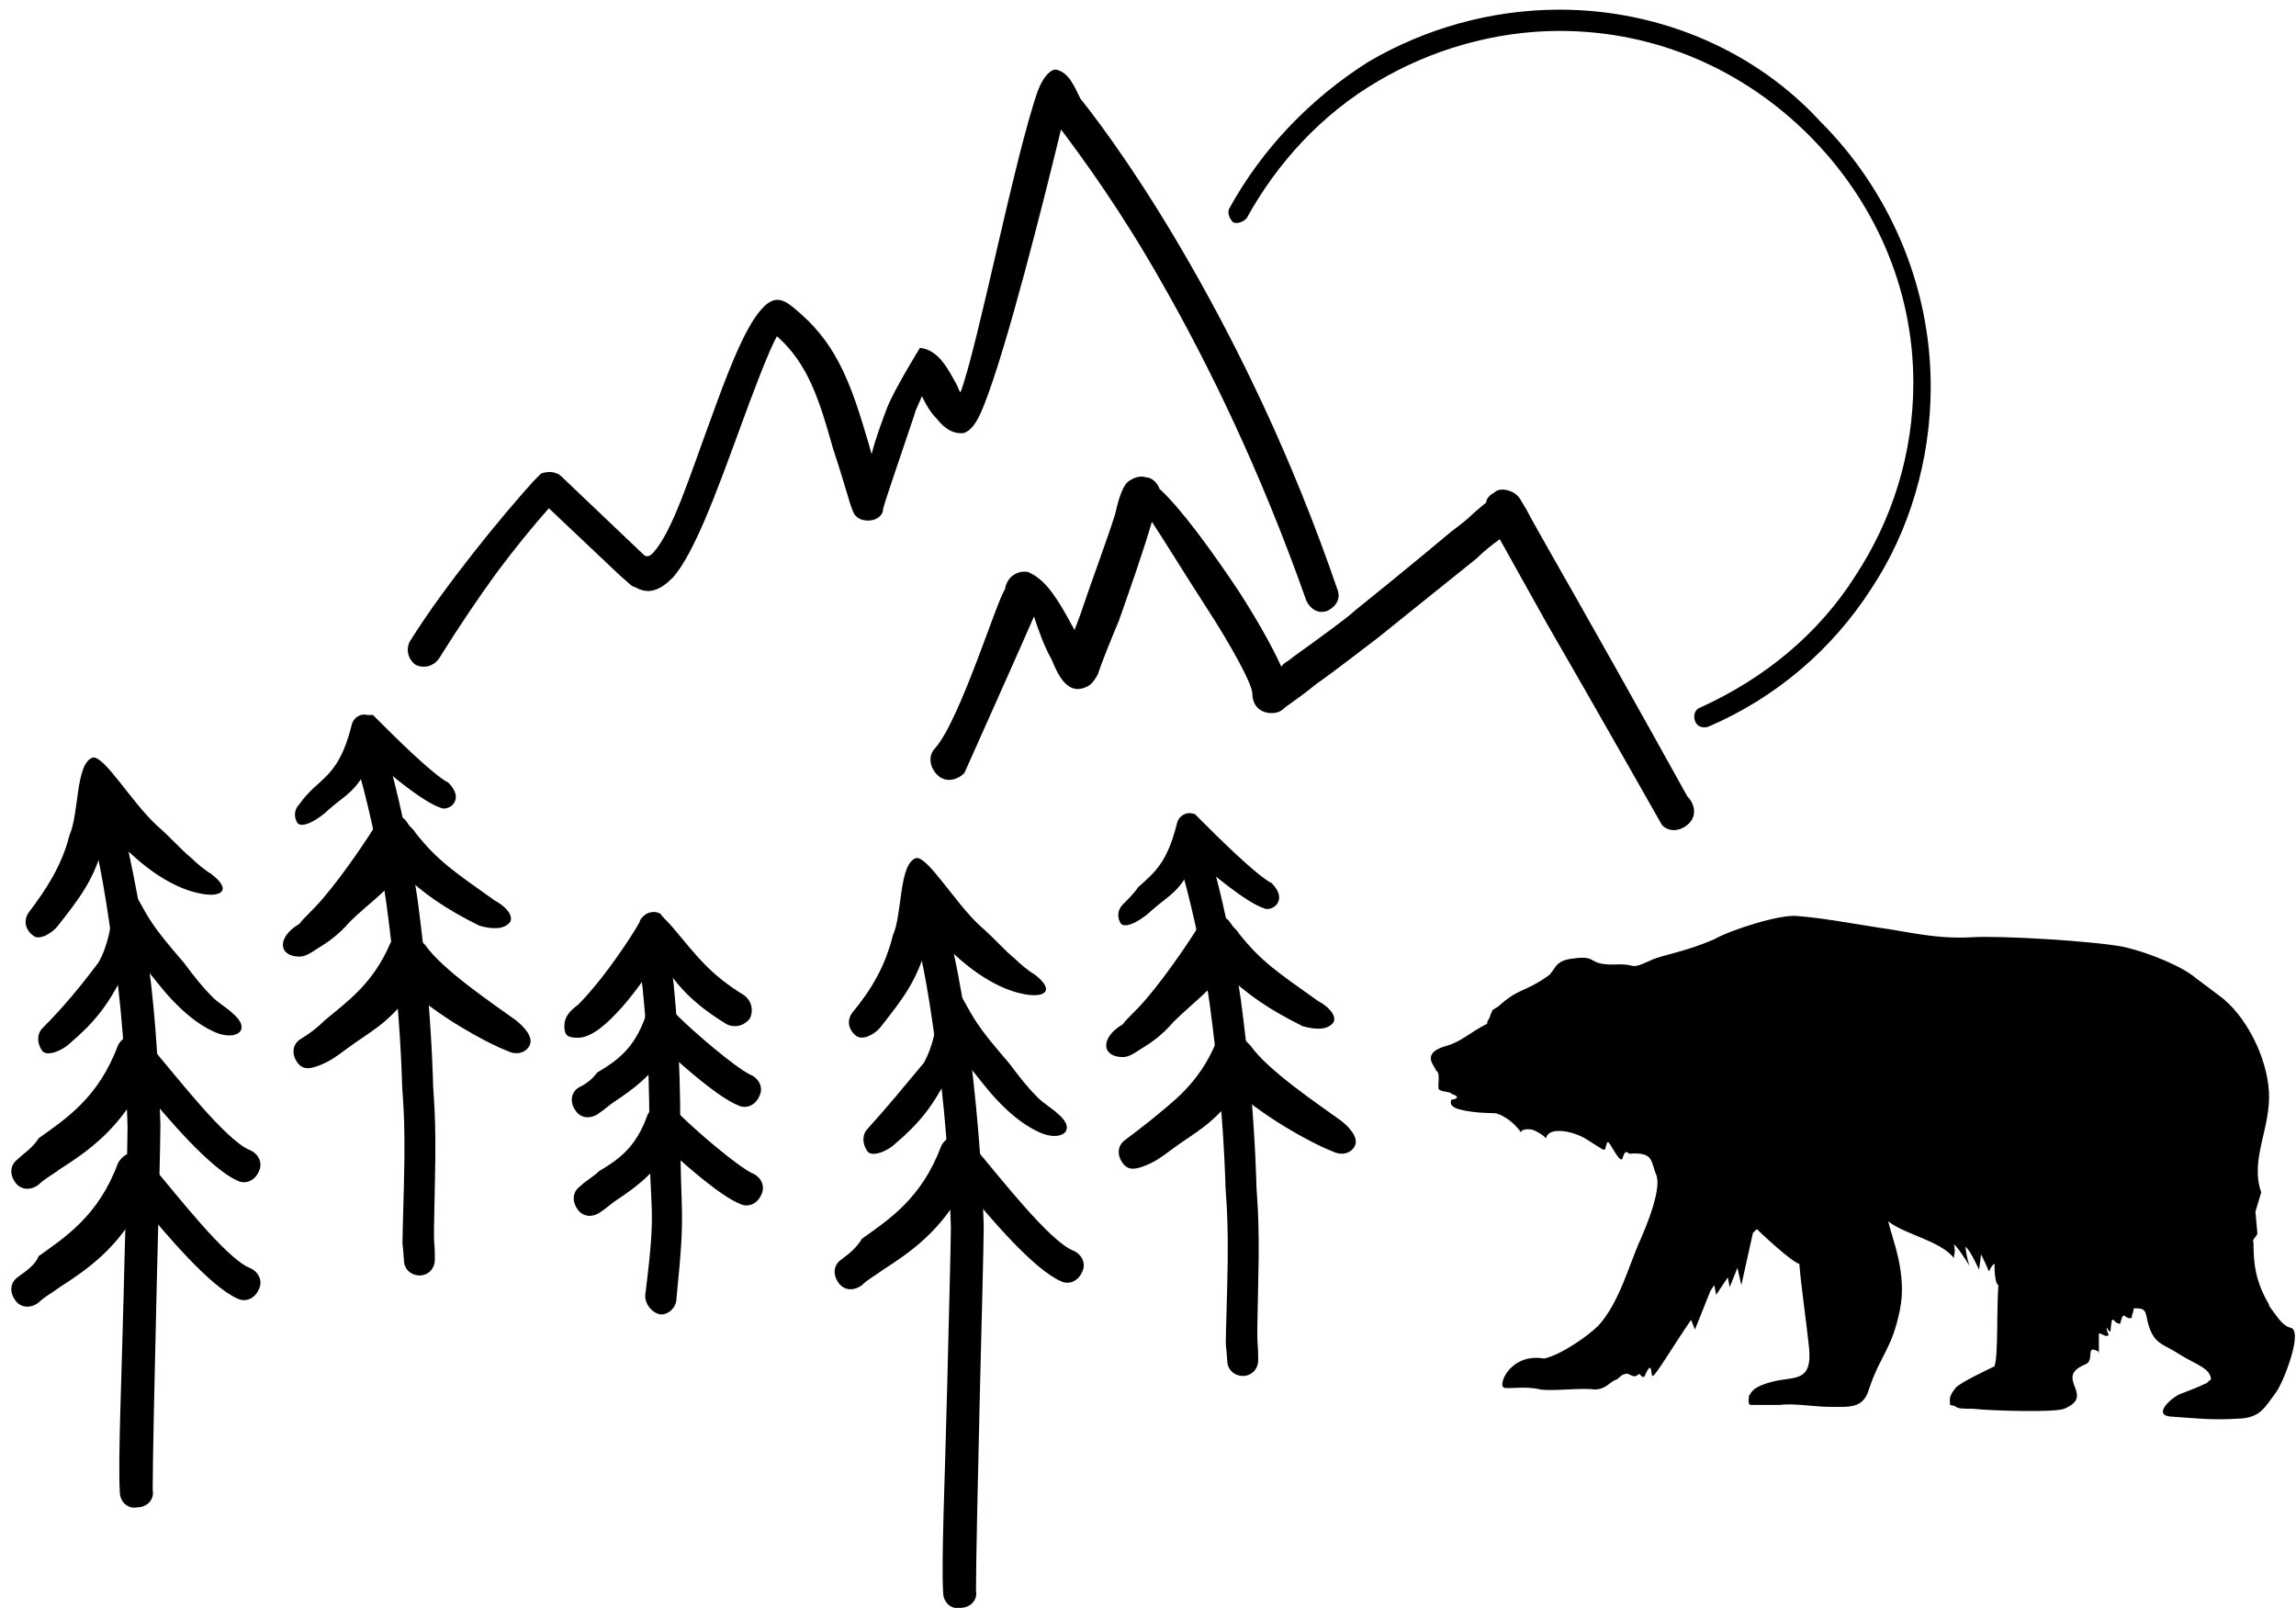 <svg xmlns="http://www.w3.org/2000/svg" xmlns:xlink="http://www.w3.org/1999/xlink" x="0px" y="0px" viewBox="0 0 118.8 83.2" style="enable-background:new 0 0 118.8 83.2; fill:currentColor;" xml:space="preserve">
<g>
<path d="M1.5,47.2c-0.3,0.4-0.2,0.9,0.2,1.2C2,48.7,2.7,48.3,3,47.9c1.1-1.4,1.8-2.3,2.3-4c0.1-0.4,0.2-0.8,0.3-1.2   c0.4,0.5,0.7,1.1,1.2,1.5c1.3,1.2,2.5,1.8,3.4,2c1.2,0.3,1.9-0.1,0.7-1c-0.2-0.1-0.7-0.5-1-0.8c-0.5-0.4-1-1-1.8-1.7   c-1.3-1.2-2.7-3.6-3.3-3.5c-0.9,0.3-0.7,2.9-1.2,4C3.2,44.8,2.4,46,1.5,47.2L1.5,47.2z"></path>
<path d="M44.1,52.4c-0.3,0.4-0.2,0.9,0.2,1.2c0.4,0.3,1.1-0.2,1.3-0.5c1.1-1.4,1.8-2.3,2.3-4c0.1-0.4,0.2-0.8,0.3-1.2   c0.4,0.5,0.7,1.1,1.2,1.5c1.3,1.2,2.5,1.8,3.4,2c1.2,0.3,1.9-0.1,0.7-1c-0.2-0.1-0.7-0.5-1-0.8c-0.5-0.4-1-1-1.8-1.7   c-1.3-1.2-2.7-3.6-3.3-3.5c-0.9,0.3-0.7,2.9-1.2,4C45.8,50,45.1,51.2,44.1,52.4L44.1,52.4z"></path>
<path d="M2.2,53.2c-0.3,0.3-0.3,0.8,0,1.2c0.3,0.3,1.1-0.1,1.4-0.4c1.3-1.1,2-2,2.8-3.6c0.2-0.4,0.3-0.7,0.5-1.1   c0.4,0.5,0.8,1,1.2,1.5c1.1,1.4,2.1,2.2,3,2.6c1.1,0.5,2-0.1,0.9-1c-0.2-0.2-0.7-0.5-1-0.8c-0.5-0.5-0.9-1-1.5-1.8   c-0.6-0.7-1.3-1.5-1.8-2.3c-0.5-0.8-0.8-1.6-1.1-1.5c-0.5,0-0.8,0.4-0.8,0.9h0c0,0.9-0.2,2-0.7,2.9C4.2,51,3.3,52.1,2.2,53.2   L2.2,53.2z"></path>
<path d="M44.9,58.4c-0.3,0.3-0.3,0.8,0,1.2c0.3,0.3,1.1-0.1,1.4-0.4c1.3-1.1,2-2,2.8-3.6c0.2-0.4,0.3-0.7,0.5-1.1   c0.4,0.5,0.8,1,1.2,1.5c1.1,1.4,2.1,2.2,3,2.6c1.1,0.5,2-0.1,0.9-1c-0.2-0.2-0.7-0.5-1-0.8c-0.5-0.5-0.9-1-1.5-1.8   c-0.6-0.7-1.3-1.5-1.8-2.3c-0.5-0.8-0.8-1.6-1.1-1.5c-0.5,0-0.8,0.4-0.8,0.9l0,0c0,0.9-0.2,2-0.7,2.9   C46.8,56.2,45.9,57.3,44.9,58.4L44.9,58.4z"></path>
<path d="M24.8,47.9c0.7,0.2,1.3,0.2,1.6-0.2c0.2-0.4-0.4-0.9-0.8-1.1c-2.1-1.5-2.9-2-4.1-3.5c-0.1-0.2-0.3-0.3-0.4-0.5   c-0.1-0.1-0.1-0.2-0.3-0.3c-0.3-0.2-0.8-0.2-1.1,0c-0.1,0.1-0.2,0.2-0.2,0.3c-0.3,0.5-1.6,2.5-2.8,3.9c-0.6,0.7-1,1-1.2,1.3   c-1.2,0.7-1.1,1.7,0,1.7c0.3,0,0.6-0.2,0.9-0.4c0.5-0.3,1.1-0.7,1.7-1.4c0.9-0.9,2-1.6,2.6-2.6C22,46.3,23,47,24.8,47.9L24.8,47.9z   "></path>
<path d="M67.4,53.1c0.7,0.2,1.3,0.2,1.6-0.2c0.2-0.4-0.4-0.9-0.8-1.1c-2.1-1.5-2.9-2-4.1-3.5c-0.1-0.2-0.3-0.3-0.4-0.5   c-0.1-0.1-0.1-0.2-0.3-0.3c-0.3-0.2-0.8-0.2-1.1,0c-0.1,0.1-0.2,0.2-0.2,0.3c-0.3,0.5-1.6,2.5-2.8,3.9c-0.6,0.7-1,1-1.2,1.3   c-1.2,0.7-1.1,1.7,0,1.7c0.3,0,0.6-0.2,0.9-0.4c0.5-0.3,1.1-0.7,1.7-1.4c0.9-0.9,2-1.7,2.6-2.6C64.6,51.5,65.6,52.2,67.4,53.1   L67.4,53.1z"></path>
<path d="M37.6,53c0.4,0.2,0.9,0.1,1.2-0.3c0.2-0.4,0.1-0.9-0.3-1.2c-1.8-1.1-2.5-2.1-3.6-3.4c-0.5-0.6-0.7-0.7-0.7-0.8   c-0.3-0.2-0.7-0.1-0.9,0.1c-0.1,0.1-0.2,0.2-0.2,0.3c-0.2,0.4-1.3,2.1-2.3,3.3c-0.5,0.6-0.7,0.8-0.9,1c-0.4,0.3-0.7,0.6-0.7,1.1   c0,0.5,0.2,0.6,0.7,0.6c0.7,0,1.5-0.7,2.3-1.6c0.7-0.8,1.4-1.8,1.9-2.6C34.9,50.9,35.8,51.9,37.6,53L37.6,53z"></path>
<path d="M0.9,66.1c-0.4,0.3-0.4,0.8-0.1,1.2c0.3,0.4,0.8,0.4,1.2,0.1c0.3-0.3,0.7-0.5,1.1-0.8c1.4-0.9,3-2,4.2-4.3   c1.3,1.6,3.6,4.3,5,4.9c0.4,0.2,0.9,0,1.1-0.5c0.2-0.4,0-0.9-0.5-1.1c-1.2-0.5-3.7-3.7-4.8-5c-0.2-0.2-0.3-0.4-0.5-0.6   c-0.1-0.1-0.2-0.2-0.4-0.3c-0.4-0.2-0.9,0.1-1.1,0.5l0,0c-1,2.7-2.7,3.8-4.1,4.8C1.8,65.5,1.3,65.8,0.9,66.1L0.9,66.1z"></path>
<path d="M0.9,60c-0.4,0.3-0.4,0.8-0.1,1.2c0.3,0.4,0.8,0.4,1.2,0.1c0.3-0.3,0.7-0.5,1.1-0.8c1.4-0.9,3-2,4.2-4.3   c1.3,1.6,3.6,4.3,5,4.9c0.4,0.2,0.9,0,1.1-0.5c0.2-0.4,0-0.9-0.5-1.1c-1.2-0.5-3.7-3.7-4.8-5c-0.2-0.2-0.3-0.4-0.5-0.6   c-0.1-0.1-0.2-0.2-0.4-0.3c-0.4-0.2-0.9,0.1-1.1,0.5l0,0c-1,2.7-2.7,3.8-4.1,4.8C1.7,59.4,1.2,59.7,0.9,60L0.9,60z"></path>
<path d="M43.5,65.2c-0.4,0.3-0.4,0.8-0.1,1.2c0.3,0.4,0.8,0.4,1.2,0.1c0.3-0.3,0.7-0.5,1.1-0.8c1.4-0.9,3-2,4.2-4.3   c1.3,1.6,3.6,4.3,5,4.9c0.4,0.2,0.9,0,1.1-0.5c0.2-0.4,0-0.9-0.5-1.1c-1.2-0.5-3.7-3.7-4.8-5c-0.2-0.2-0.3-0.4-0.5-0.6   c-0.1-0.1-0.2-0.2-0.4-0.3c-0.4-0.2-0.9,0.1-1.1,0.5l0,0c-1,2.7-2.7,3.8-4.1,4.8C44.3,64.6,43.9,64.9,43.5,65.2L43.5,65.2z"></path>
<path d="M15.5,53.8c-0.4,0.3-0.4,0.8-0.1,1.2c0.3,0.4,0.7,0.3,1.2,0.1c0.5-0.2,0.9-0.5,1.3-0.8c1.2-0.9,2.2-1.3,3.4-3   c1.3,1.2,3.7,2.6,5,3.1c0.4,0.2,0.9,0.1,1.1-0.3c0.2-0.4-0.2-0.9-0.7-1.3c-1.1-0.8-3.8-2.6-4.7-3.9c-0.2-0.2-0.3-0.3-0.4-0.4   c-0.1-0.1-0.2-0.1-0.3-0.2c-0.4-0.2-0.9,0.1-1.1,0.5l0,0c-0.9,2.1-2.2,3-3.4,4C16.4,53.2,16,53.5,15.5,53.8L15.5,53.8z"></path>
<path d="M58.2,59c-0.4,0.3-0.4,0.8-0.1,1.2c0.3,0.4,0.7,0.3,1.2,0.1c0.5-0.2,0.9-0.5,1.3-0.8c1.2-0.9,2.2-1.3,3.4-3   c1.3,1.2,3.7,2.6,5,3.1c0.4,0.2,0.9,0.1,1.1-0.3c0.2-0.4-0.2-0.9-0.7-1.3c-1.1-0.8-3.8-2.6-4.7-3.9c-0.2-0.2-0.3-0.3-0.4-0.4   c-0.1-0.1-0.2-0.1-0.3-0.2c-0.4-0.2-0.9,0.1-1.1,0.5l0,0c-0.9,2.1-2.2,3-3.4,4C59,58.4,58.6,58.7,58.2,59L58.2,59z"></path>
<path d="M15.5,41.6c-0.3,0.3-0.3,0.7-0.1,1c0.3,0.3,1.2-0.3,1.6-0.7c0.9-0.8,1.6-1,2.2-2.7c1,0.9,2.7,2.3,3.6,2.6   c0.4,0.2,1.3-0.4,0.4-1.3c-0.8-0.4-2.9-2.5-3.6-3.2c-0.1-0.1-0.2-0.2-0.3-0.3C19.2,37,19.1,37,19,37c-0.3-0.1-0.7,0.1-0.8,0.5h0   c-0.5,2-1.1,2.5-2,3.3C16,41,15.7,41.3,15.5,41.6L15.5,41.6z"></path>
<path d="M58.1,46.8c-0.3,0.3-0.3,0.7-0.1,1c0.3,0.3,1.2-0.3,1.6-0.7c0.9-0.8,1.6-1,2.2-2.7c1,0.9,2.7,2.3,3.6,2.6   c0.4,0.2,1.3-0.4,0.4-1.3c-0.8-0.4-2.9-2.5-3.6-3.2c-0.1-0.1-0.2-0.2-0.3-0.3c-0.1-0.1-0.1-0.1-0.2-0.1c-0.3-0.1-0.7,0.1-0.8,0.5   l0,0c-0.5,2-1.1,2.5-2,3.3C58.7,46.2,58.4,46.5,58.1,46.8L58.1,46.8z"></path>
<path d="M29.9,56.3c-0.4,0.3-0.4,0.8-0.1,1.2c0.3,0.4,0.8,0.4,1.2,0.1c0.3-0.2,0.5-0.4,0.8-0.6   c0.9-0.6,1.9-1.3,2.7-2.6c1,0.9,2.7,2.4,3.7,2.8c0.4,0.2,0.9,0,1.1-0.5c0.2-0.4,0-0.9-0.5-1.1c-0.8-0.4-2.9-2.2-3.7-3   c-0.1-0.1-0.2-0.2-0.3-0.3c-0.1-0.1-0.2-0.2-0.3-0.2c-0.4-0.2-0.9,0.1-1.1,0.5l0,0c-0.6,1.7-1.5,2.3-2.5,2.9   C30.6,55.9,30.3,56.1,29.9,56.3L29.9,56.3z"></path>
<path d="M30,61.4c-0.4,0.3-0.4,0.8-0.1,1.2c0.3,0.4,0.8,0.4,1.2,0.1c0.3-0.2,0.5-0.4,0.8-0.6c0.9-0.6,1.9-1.3,2.7-2.6   c1,0.9,2.7,2.4,3.7,2.8c0.4,0.2,0.9,0,1.1-0.5c0.2-0.4,0-0.9-0.5-1.1c-0.8-0.4-2.9-2.2-3.7-3c-0.1-0.1-0.2-0.2-0.3-0.3   c-0.1-0.1-0.2-0.2-0.3-0.2c-0.4-0.2-0.9,0.1-1.1,0.5h0c-0.6,1.7-1.5,2.3-2.5,2.9C30.7,60.9,30.3,61.1,30,61.4L30,61.4z"></path>
<path d="M5.7,40.2c-0.1-0.5-0.6-0.7-1.1-0.6c-0.5,0.1-0.4,1.3-0.3,1.7c0.7,2.4,1.1,4.5,1.5,7.5   c0.5,3.1,0.7,6.3,0.8,9.5c0,0.8-0.1,4.6-0.2,8.6c-0.1,4.2-0.3,8.7-0.2,10.3c0,0.5,0.4,0.9,0.9,0.8c0.5,0,0.9-0.4,0.8-0.9   c0-1.5,0.1-6,0.2-10.2c0.1-4,0.2-7.8,0.2-8.7C8.2,55,8,51.7,7.5,48.6C7,45.5,6.4,42.7,5.7,40.2L5.7,40.2z"></path>
<path d="M48.3,45.4c-0.1-0.5-0.6-0.7-1.1-0.6c-0.5,0.1-0.4,1.3-0.3,1.7c0.7,2.4,1.1,4.5,1.5,7.5   c0.5,3.1,0.7,6.3,0.8,9.5c0,0.8-0.1,4.6-0.2,8.6c-0.1,4.2-0.3,8.7-0.2,10.3c0,0.5,0.4,0.9,0.9,0.8c0.5,0,0.9-0.4,0.8-0.9   c0-1.5,0.1-6,0.2-10.2c0.1-4,0.2-7.8,0.2-8.7c-0.1-3.3-0.4-6.6-0.8-9.7C49.7,50.7,49.1,47.8,48.3,45.4L48.3,45.4z"></path>
<path d="M19.9,38.6c-0.1-0.4-0.6-0.7-1-0.6c-0.4,0.1-0.7,0.6-0.6,1c0.7,2.3,1.3,5,1.7,7.8c0.4,3,0.7,6.1,0.8,9.1   c0,0.8,0.2,1.6,0.1,5.4c-0.1,4.1-0.1,2.4,0,3.9c0,0.5,0.4,0.8,0.8,0.8c0.5,0,0.8-0.4,0.8-0.8c0-1.5-0.1,0.2,0-3.9   c0.1-3.8-0.1-4.6-0.1-5.5c-0.1-3.1-0.4-6.3-0.8-9.3C21.2,43.8,20.6,41,19.9,38.6L19.9,38.6z"></path>
<path d="M34.6,48.8c-0.1-0.5-0.5-0.9-0.9-0.8c-0.4,0.1-0.8,0.6-0.7,1.1c0.4,2.8,0.6,5.9,0.6,9.2c0,4.8,0.4,3.8-0.2,8.6   c-0.1,0.5,0.3,1,0.7,1.1c0.4,0.1,0.9-0.3,0.9-0.8c0.5-4.9,0.2-4,0.2-8.9C35.2,54.9,35,51.6,34.6,48.8L34.6,48.8z"></path>
<path d="M62.5,43.8c-0.1-0.4-0.6-0.7-1-0.6c-0.4,0.1-0.7,0.6-0.6,1c0.7,2.3,1.3,5,1.7,7.8c0.4,3,0.7,6.1,0.8,9.1   c0,0.8,0.2,1.6,0.1,5.4c-0.1,4.1-0.1,2.4,0,3.9c0,0.5,0.4,0.8,0.8,0.8c0.5,0,0.8-0.4,0.8-0.8c0-1.5-0.1,0.2,0-3.9   c0.1-3.8-0.1-4.6-0.1-5.5c-0.1-3.1-0.4-6.3-0.8-9.3C63.8,49,63.2,46.2,62.5,43.8L62.5,43.8z"></path>
<path d="M21.2,33.2c-0.2,0.4-0.1,0.9,0.3,1.2c0.4,0.2,0.9,0.1,1.2-0.3c1-1.6,2-3.1,3.1-4.6c0.9-1.2,1.8-2.3,2.6-3.2   l3.7,3.5c0.6,0.5,0.5,0.5,0.8,0.6c0.7,0.4,1.3,0.1,1.9-0.5c1.1-1.2,2.3-4.5,3.4-7.5c0.8-2.2,1.6-4.3,2-5c1.6,1.4,2.2,3.3,2.9,5.8   c0.3,0.9,0.6,1.9,0.9,2.9c0.1,0.3,0.2,0.5,0.2,0.5c0.2,0.3,0.6,0.4,1,0.3c0.3-0.1,0.5-0.3,0.5-0.6c0.2-0.7,1-3,1.6-4.8   c0.1-0.4,0.3-0.7,0.4-1c0.2,0.4,0.4,0.8,0.8,1.2c0.3,0.4,0.8,0.8,1.4,0.7c0.5-0.2,0.8-0.9,1-1.4c1.2-3,3.1-10.6,4-14.3   c1.2,1.6,3.1,4.2,5.2,7.9c2.4,4.2,5.1,9.7,7.5,16.5c0.2,0.4,0.6,0.7,1.1,0.5c0.4-0.2,0.7-0.6,0.5-1.1c-2.4-7-5.2-12.6-7.6-16.8   c-2.4-4.2-4.5-7.1-5.7-8.6c-0.3-0.6-0.6-1.4-1.3-1.5c-0.2,0-0.6,0.3-0.9,1.1c-1.2,3.4-3.1,13.2-4,15.6c-0.1-0.1-0.1-0.2-0.2-0.4   c-0.4-0.7-0.9-1.8-1.9-1.9c0,0-1.3,2.1-1.7,3.1c-0.3,0.8-0.6,1.6-0.8,2.4l-0.2-0.7c-0.8-2.7-1.5-4.8-3.4-6.5   c-0.8-0.7-1.3-1.2-2.1-0.3c-0.9,1-1.8,3.4-2.7,5.9c-1,2.7-1.9,5.6-2.9,6.7c-0.1,0.1-0.3,0.3-0.5,0.1l-4.1-3.9   c-0.1-0.1-0.3-0.3-0.4-0.3c-0.2-0.1-0.5-0.1-0.8,0c0,0-0.2,0.2-0.4,0.4c-0.9,1-2,2.3-3.1,3.7C23.4,30,22.2,31.6,21.2,33.2   L21.2,33.2z"></path>
<path d="M48.4,38.7c-0.4,0.4-0.3,1,0.1,1.4c0.4,0.4,1,0.3,1.4-0.1c0,0,3.4-7.6,3.6-8.1c0.2,0.6,0.5,1.5,0.9,2.2   c0.3,0.7,0.8,2,1.9,1.4c0.2-0.1,0.4-0.4,0.5-0.6c0.2-0.6,0.6-1.6,1.1-2.8c0.6-1.7,1.3-3.7,1.7-5.1c0.6,0.9,1.7,2.7,2.8,4.4   c1.3,2,2.4,4,2.4,4.5c0,0.6,0.4,1,1,1c0.3,0,0.5-0.1,0.7-0.3c0.4-0.3,1-0.7,1.6-1.2c1-0.7,2.4-1.8,3.2-2.4c0.5-0.4,3.1-2.5,5.1-4.1   c0.4-0.4,0.8-0.7,1.2-1c0.5,0.9,1.4,2.5,2.4,4.3c2.6,4.5,6,10.5,6,10.5c0.4,0.4,1,0.3,1.4-0.1c0.4-0.4,0.3-1-0.1-1.4   c0,0-3.1-5.6-5.6-10c-1.3-2.3-2.4-4.2-2.7-4.8l-0.3-0.5c-0.1-0.2-0.3-0.4-0.6-0.5c-0.3-0.1-0.6-0.1-0.8,0.1   c-0.2,0.1-0.4,0.3-0.4,0.5c0,0-0.6,0.5-0.7,0.6c-0.3,0.3-0.7,0.6-1.1,0.9c-1.9,1.6-4.5,3.7-5,4.1c-0.3,0.3-1.8,1.4-3.2,2.4   c-0.2,0.2-0.5,0.3-0.6,0.5c-0.5-1.1-1.3-2.5-2.2-3.9c-1.4-2.1-3-4.3-4.1-5.3c-0.1-0.3-0.4-0.6-0.7-0.6c-0.3-0.1-0.6,0-0.9,0.2   c-0.4,0.3-0.6,1.3-0.7,1.7c-0.4,1.3-1.2,3.4-1.8,5.2l-0.3,0.8c-0.6-1.1-1.2-2.2-1.9-2.7c-0.1-0.1-0.3-0.2-0.5-0.3   c-0.5-0.1-1.1,0.2-1.2,0.9C51.6,31,49.7,37.2,48.4,38.7L48.4,38.7z"></path>
<path d="M63.6,10.8c-0.1,0.2,0,0.5,0.2,0.7c0.2,0.1,0.5,0,0.7-0.2c1.6-2.9,3.9-5.4,6.8-7.1v0l0,0   c2.7-1.6,6-2.6,9.4-2.6c5.1,0,9.6,2.1,12.9,5.4S99,14.8,99,19.8c0,3.7-1.1,7.1-3,10c-1.9,3-4.7,5.3-8,6.8c-0.3,0.1-0.4,0.4-0.3,0.7   c0.1,0.3,0.4,0.4,0.7,0.3c3.5-1.5,6.4-4,8.4-7.1c2-3,3.1-6.7,3.1-10.5c0-5.3-2.2-10.2-5.7-13.7C90.9,2.7,86,0.5,80.7,0.5   c-3.6,0-7,1-9.9,2.7l0,0v0C67.8,5.1,65.3,7.7,63.6,10.8L63.6,10.8z"></path>
<path d="M74.5,56.4c-0.2,0,0.1-0.9-0.2-1c0-0.2-0.9-0.9,0.6-1.3c0.7-0.2,1.2-0.7,2-1.1c0.1,0,0-0.1,0.1-0.2l0.1-0.2   c0-0.1,0.1-0.2,0.1-0.3c0.1-0.1,0.3-0.2,0.3-0.2c1.1-1,1.3-0.7,2.6-1.6c0.4-0.3,0.3-0.8,1.3-0.9c1.4-0.2,0.6,0.4,2.4,0.3   c0.9,0,0.5,0.3,1.6-0.2c0.6-0.3,1.7-0.4,3.3-1.1c0.9-0.5,3.4-1.3,4.3-1.2c1.3,0.1,2.9,0.4,4.2,0.6c1.5,0.2,2.9,0.6,4.8,0.5   c1.5-0.1,6.4,0.2,7.9,0.5c1.3,0.3,3,1,3.7,1.6l1.2,0.9c1.4,1,2.5,3.2,2.6,5c0.1,1.9-1,3.5-0.4,5.2l-0.3,1l0.1,1.1   c0,0.2-0.3,0.3-0.2,0.5c0,1.1,0.1,2,0.8,3.2c0,0.1,0.1,0.2,0.1,0.2c0.3,0.4,0.6,0.9,1,1c0.7,0.1-0.3,2.7-0.7,3.3   c-0.6,0.8-0.8,1.3-1.8,1.4c-1.6,0.1-2.2,0-3.7-0.1c-1-0.1,0.2-1.1,0.6-1.2c0.5-0.2,0.8-0.3,1.2-0.5c0.1,0,0.2-0.2,0.3-0.2   c0-0.6-0.8-0.8-1.6-1.3c-0.9-0.6-1.4-0.5-1.7-1.8c0-0.1-0.1-0.4-0.1-0.4c-0.1-0.2-0.3-0.2-0.6-0.2c0,0.2-0.1,0.3-0.1,0.5   c-0.4,0.1-0.4-0.5-0.6,0.3c-0.4,0-0.4-0.7-0.5,0.4c-0.1,0-0.1-0.1-0.2-0.2c0,0.2,0.1,0.3,0.1,0.4c-0.2,0.1-0.3-0.1-0.5-0.1   c0,0.2,0,0.9,0,1c-0.1-0.1,0-0.1-0.1-0.1c-0.6-0.3-0.1,0.5-0.6,0.7c-1.7,0.7,0.6,1.6-1.1,2.3c-0.5,0.2-3.8,0.1-4.7,0   c-1.2,0-0.6-0.1-1.2-0.2c0-0.3-0.1-0.4,0.3-0.9c0.3-0.3,1.6-0.9,2-1.1c0.2-0.6,0.1-2.8,0.2-4.2c-0.2-0.1-0.2-0.9-0.2-1.1   c-0.1,0-0.3,0.4-0.3,0.4c0-0.1-0.4-0.9-0.4-0.9c0,0.1-0.1,0.8-0.1,0.8c-0.1-0.2-0.4-0.9-0.7-1.2c0,0.2,0.1,0.7,0.2,1   c-0.1-0.2-0.7-1.1-0.8-1.1c0.1,0.4,0,0.5,0,0.7c-0.7-0.9-2.5-1.2-3.4-1.9c0.2,0.9,1,2.7,0.6,4.6c-0.4,2-1,2.3-1.6,4.1   c-0.3,1-1,0.9-2,0.9c-0.8,0-1.9-0.2-2.6-0.1c0,0-1.2,0-1.5,0c-0.2,0-0.1-0.4-0.1-0.5c0.1,0,0-0.4,1.2-0.7c1.1-0.3,2.1,0.1,1.9-1.8   c-0.1-1-0.4-3.1-0.5-4.3c-0.4-0.1-2-1.6-2.2-1.8c0,0-0.1,0.1-0.2,0.2l-0.6,2.7l-0.2-0.9l-0.4,1l-0.1-0.5L88.8,67l-0.1-0.5l-0.2,0.3   l-0.8,2l-0.2-0.5c-0.9,1.3-1.9,3-2,2.9c-0.1-0.1,0-0.9-0.4,0c-0.1,0.2-0.3-0.2-0.3-0.1c-0.3,0.3-0.5-0.1-0.7,0   c-0.2,0-0.4,0.3-0.5,0.3c-0.3,0.1-0.5,0.5-1.1,0.5c-0.7-0.1-2.1,0.1-2.8,0c-0.8-0.2-1.7,0-1.9-0.1c-0.3-0.2,0.4-1.8,2.1-1.5   c0.9-0.2,2.3-1.2,2.8-1.7c1.1-1.2,1.6-3.2,2.2-4.5c0.7-1.6,1-2.8,0.8-3.3c-0.3-0.7-0.1-1.2-1.4-1.1C84,59.4,84,60,83.9,60   c-0.2,0-0.6-0.9-0.7-0.9c-0.1,0-0.1,0.4-0.2,0.4c-0.1,0-0.8-0.5-1-0.6c-0.7-0.4-1.9-0.6-2,0c-0.2-0.2-0.4-0.3-0.6-0.4   c-0.2-0.1-0.7-0.1-0.7,0.1c-0.4-0.6-1.1-1-1.4-1c-0.1,0-1.1,0-1.8-0.2c-0.4-0.1-0.5-0.3-0.4-0.5c0.1,0,0.6-0.1,0-0.3   C75.1,56.5,74.6,56.5,74.5,56.4L74.5,56.4z"></path>
</g>
</svg>